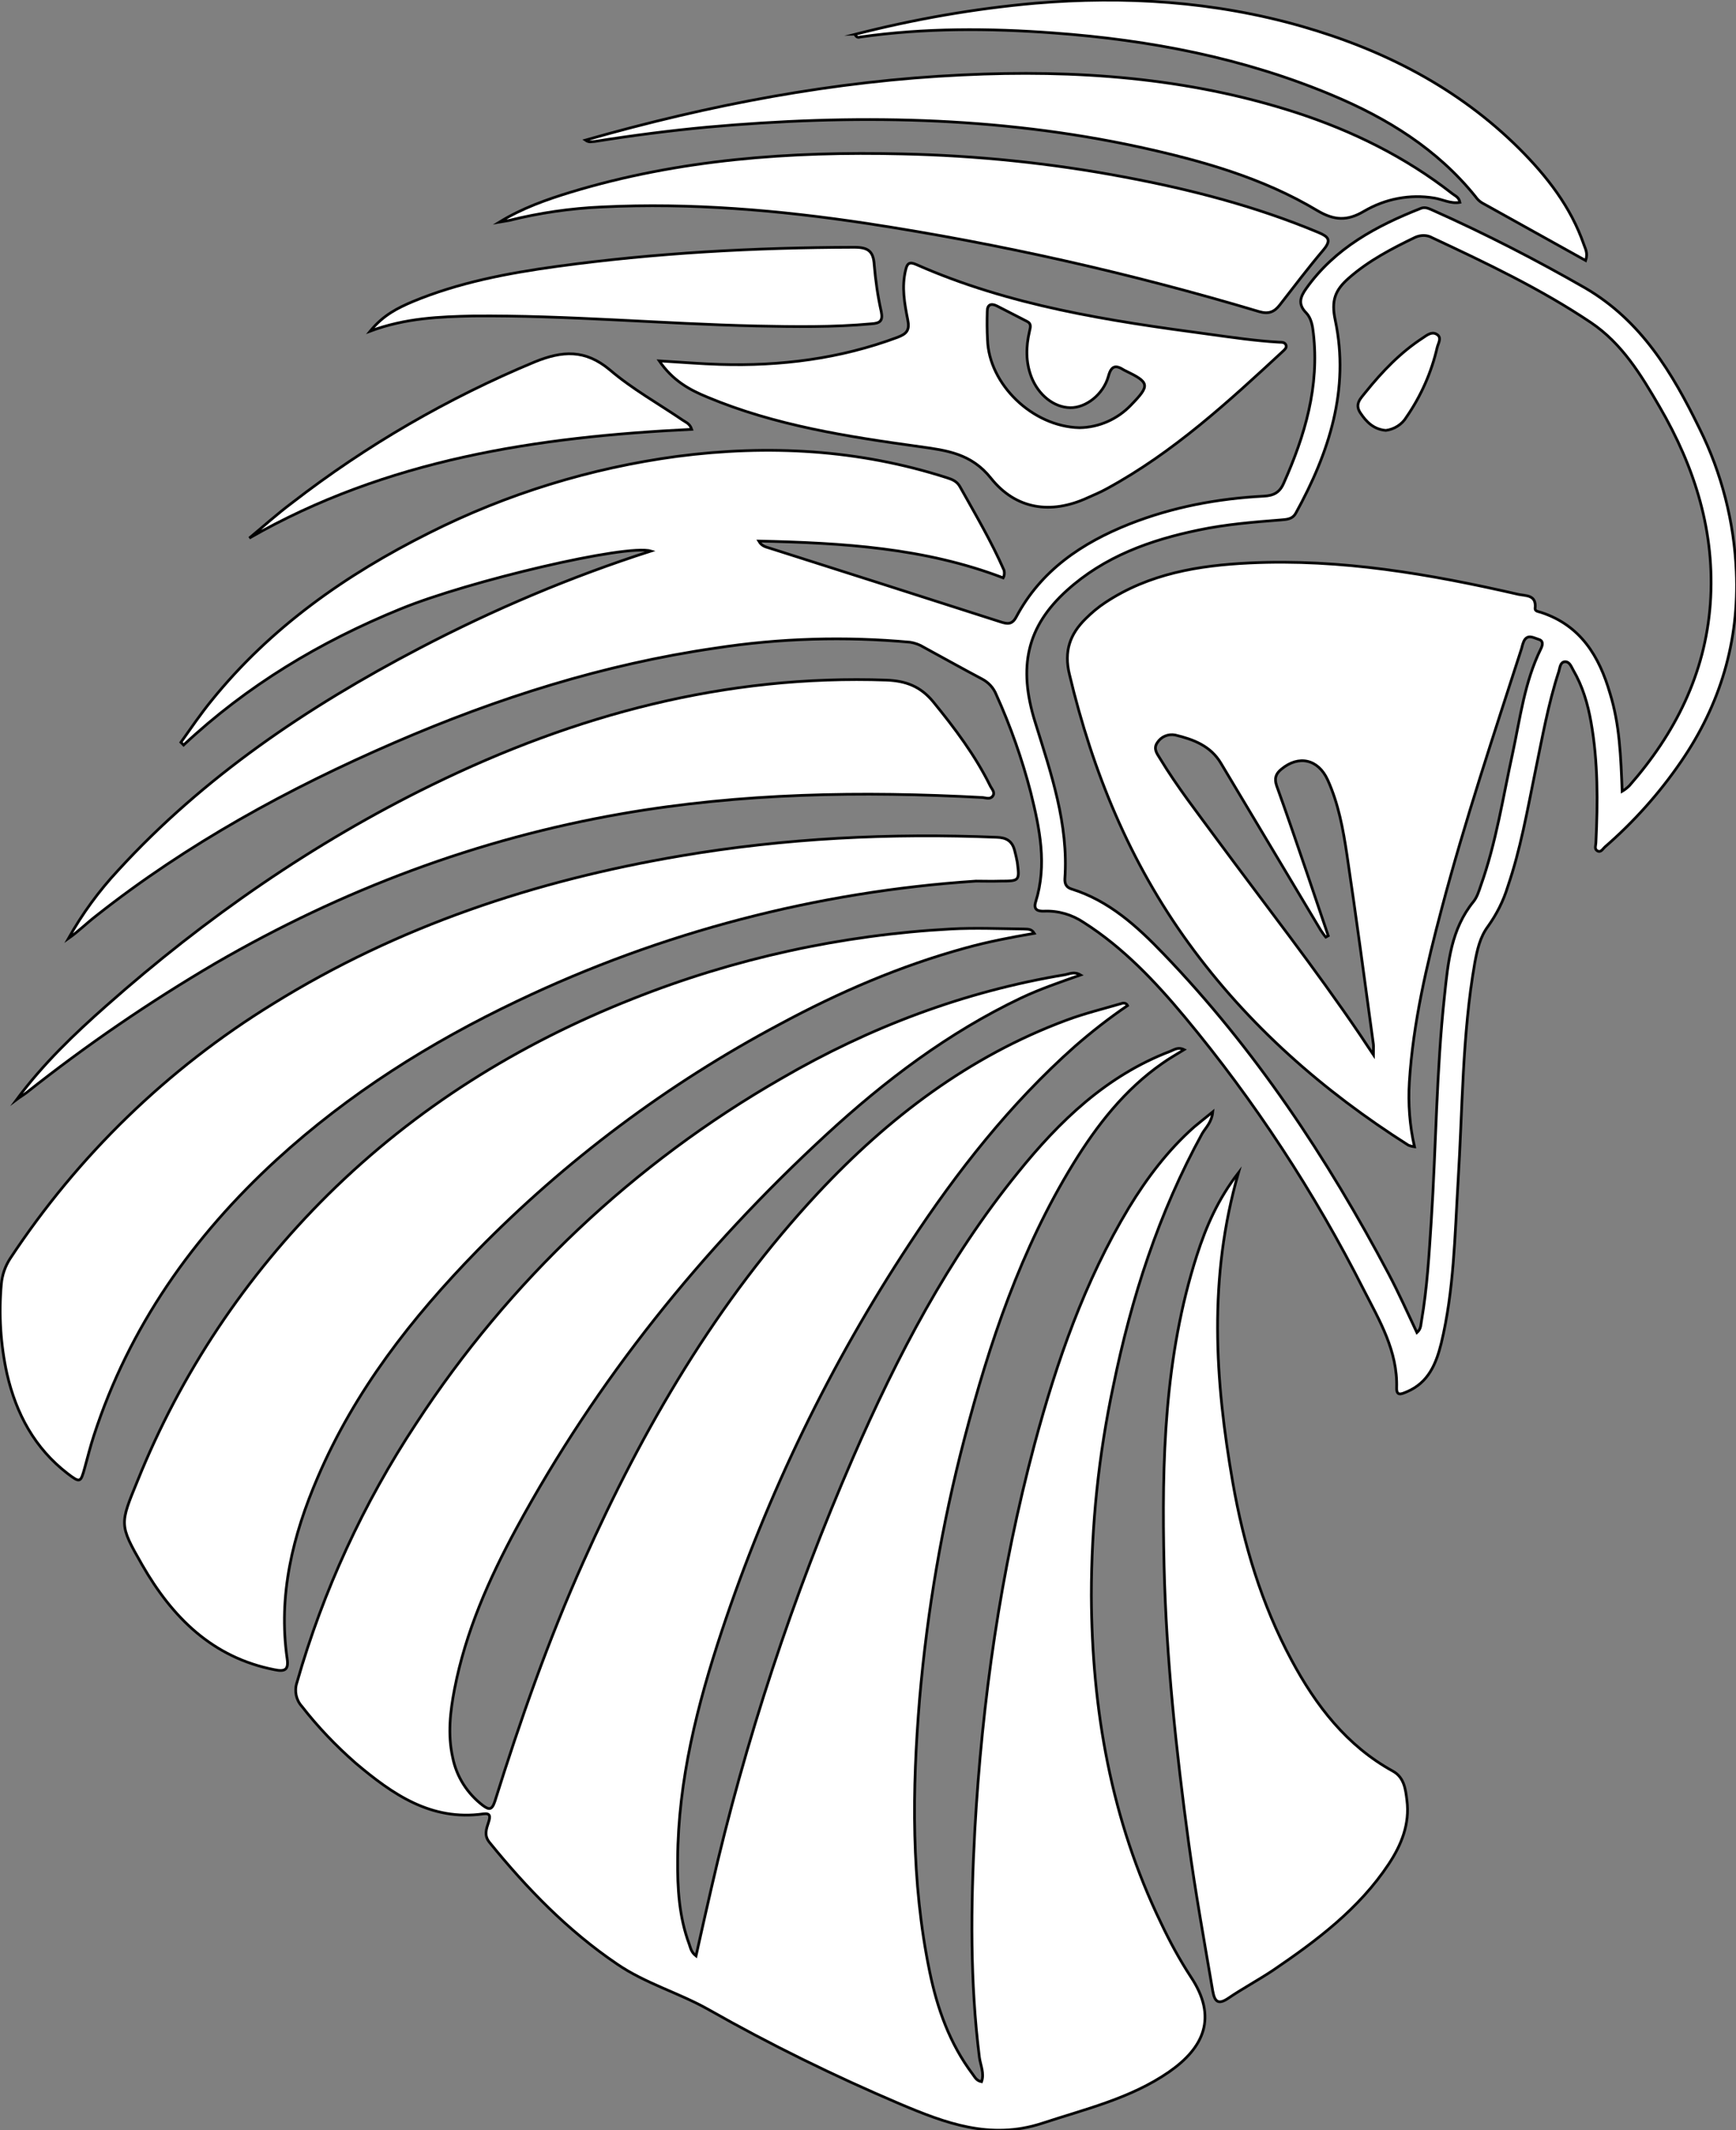 <?xml version="1.0" encoding="utf-8"?>
<!-- Generator: Adobe Illustrator 24.1.0, SVG Export Plug-In . SVG Version: 6.00 Build 0)  -->
<svg version="1.1" id="图层_1" xmlns="http://www.w3.org/2000/svg" xmlns:xlink="http://www.w3.org/1999/xlink" x="0px" y="0px"
	 viewBox="0 0 642 787.4" style="enable-background:new 0 0 642 787.4;" xml:space="preserve">
<rect x="0" y="0" width="642" height="787.4" fill="#808080" stroke="none"/>
<style type="text/css">
	.st0{fill:#FFFFFF;stroke:#000000;stroke-miterlimit:10;}
</style>
<g>
	<path id="X0069A9M2Gra8OT12_4_" class="st0" d="M399.6,360.4c-7.7,2.7-15,5.2-22,8.5c-26.9,12.8-50.4,30.6-72.1,50.6
		c-46,42.4-84.7,90.5-114.5,145.4c-10.2,18.8-18.8,38.3-22.9,59.4c-1.6,8.3-2.6,16.8-0.7,25.3c1.4,7.1,5.4,13.4,11.2,17.8
		c2.2,1.6,3.3,1.8,4.4-1.5c9.4-30,19.8-59.7,32.7-88.5c22.2-49.7,49.4-96.3,86.8-136.4c26-27.8,55.8-50.5,91.9-63.9
		c6.7-2.5,13.7-4.2,20.5-6.2c0.8-0.3,1.7,0,2.1,0.8c-6.8,4.6-13.3,9.7-19.5,15.1c-24,21.3-43.6,46.3-61.1,72.9
		c-29.3,44.4-52.6,92.5-69.4,143c-9.1,27.4-16.2,55.3-16.4,84.5c-0.1,10.7,0.5,21.3,4.3,31.5c0.5,1.4,0.7,2.9,2.5,4.3
		c1.9-8.6,3.8-16.9,5.7-25.2c12.5-54.5,30.1-107.8,52.4-159.1c16.3-37.4,35.1-73.4,60.9-105.2c15.4-19.1,32.8-35.9,56.4-44.9
		c1.5-0.6,2.9-1.7,5.1-0.6c-2.9,1.8-5.6,3.3-8.1,5.1c-13.9,9.7-24.1,22.8-32.9,37.1c-19.4,31.6-31,66.2-40.3,101.8
		c-8.2,31.4-13.7,63.5-16.5,95.8c-2.8,33.8-3.2,67.6,3.7,101c2.8,13.6,7.4,26.6,15.9,37.9c0.8,1,1.3,2.4,3.3,2.8
		c1.1-3.1-0.4-6.1-0.8-9c-3.5-27.9-3.2-55.9-1.7-83.8c2.7-48.4,9.6-96.1,22.1-142.9c8.2-30.5,18.5-60.2,34.9-87.4
		c6.7-11,14.4-21.2,24.1-29.8c2-1.7,4.1-3.3,6.9-5.6c-0.4,3.9-2.6,5.8-3.9,8c-16.1,29.3-26.2,60.7-32.9,93.4
		c-5.4,25.4-8.1,51.4-8.1,77.4c0.2,42.1,7.3,82.9,25.8,121.1c3.2,6.8,6.8,13.4,10.9,19.7c10.2,15.2,4.8,26.4-8,35.3
		c-14.2,9.8-30.9,13.7-47,19c-19.1,6.2-35.7-0.1-52.5-7.2c-24.2-10.3-47.9-21.9-70.8-34.9c-11-6.2-23.3-9.6-33.8-16.8
		c-18.3-12.4-33.4-28-47.2-45c-2.1-2.6-1.1-5-0.3-7.5c0.6-1.9,0.8-3.4-2-3c-19.3,2.7-33.6-7.3-47.2-18.8c-7.3-6.4-14-13.4-19.9-21
		c-2.1-2.3-2.8-5.7-1.8-8.7c9.7-34,24.6-66.3,44.1-95.8c34.3-52.6,80.6-96.3,135-127.5c32.7-19,67.6-32.2,105-38.4
		C395.5,360,397.3,359,399.6,360.4z"/>
	<path id="XFF0007M2Gra6OT3" class="st0" d="M371,213.6c-29-11.1-59.3-12.9-90.4-13.6c1.2,2.1,2.9,2.2,4.3,2.7
		c28.4,9,56.8,18.1,85.2,27.2c2.5,0.8,4.2,1,5.7-1.8c9.2-17.3,24.3-27.4,41.9-34.4c16-6.3,32.6-9.4,49.7-10.3
		c3.6-0.2,5.8-1.3,7.3-4.7c7.9-17.7,13.3-35.9,11-55.6c-0.3-2.7-0.8-5.5-2.6-7.4c-3.2-3.2-2.3-5.9,0-9.1
		C493.7,91.7,509,83.5,525.5,77c1.6-0.6,2.9,0.1,4.3,0.7c19.3,8.6,38.2,18.3,56.5,28.8c20.7,12.1,32.2,31.4,42.2,51.9
		c8.2,16.5,12.8,34.5,13.6,52.9c1.1,25.7-5.9,49.1-20.4,70.2c-8,11.7-17.5,22.3-28.2,31.6c-0.8,0.7-1.5,2.2-2.8,1.4
		c-1.2-0.7-0.5-2.1-0.5-3.2c0.7-14.8,0.8-29.6-1.8-44.3c-1.2-6.8-3.1-13.3-6.6-19.3c-0.7-1.2-1.3-3.1-3-3.1
		c-1.8,0.1-1.9,2.1-2.3,3.5c-4,12.2-6.2,24.9-8.8,37.4c-2.9,14.2-5.4,28.5-10.1,42.2c-1.6,5.3-4.1,10.2-7.3,14.7
		c-3,4-4,8.7-4.9,13.5c-4.7,26.8-4.5,54.1-6.2,81.1c-1.2,19.9-1.5,40-6.2,59.5c-1.9,7.6-4.7,14.6-12.8,18c-1.9,0.8-3.8,1.7-3.7-1.5
		c0.4-13.5-6.3-24.8-12.1-36.1c-18.2-36-40.4-69.9-66.2-100.9c-11-13.2-22.8-25.7-37.4-35c-4.3-2.9-9.4-4.4-14.6-4.2
		c-2.4,0.1-4.1-0.5-3.2-3.4c4.3-13.7,1.5-27.1-1.8-40.4c-3.2-12.4-7.5-24.6-12.8-36.3c-1-2.5-2.9-4.5-5.2-5.7
		c-7.2-3.8-14.3-7.8-21.5-11.7c-1.6-1-3.3-1.6-5.1-1.9c-24.1-2.2-48.3-1.5-72.2,2.2c-41.2,6-80.4,18.4-118.5,34.9
		c-39.3,17-76.6,37.4-110.3,64c-3.5,2.7-6.6,5.8-10.3,8.4c5.1-9.1,11.3-17.6,18.4-25.2c31.7-34.6,70-60.4,111.3-82
		c27.5-14.4,56.1-26.5,85.7-36c-9-2.7-67.5,11.1-92.6,21.4c-29.7,12.1-56.7,28.3-80.2,50.3l-1-1c3.7-5.2,7.3-10.5,11.3-15.4
		c21.9-27.1,49.7-46.6,80.5-62c28.8-14.5,59.8-24,91.7-28.3c33.8-4.4,67.1-2.6,99.8,7.9c1.9,0.6,3.7,1.3,4.8,3.3
		c5.7,10.2,11.6,20.2,16.3,30.9C371.5,211.7,371.5,212.7,371,213.6z M599.9,292.5c1-0.6,1.9-1.3,2.7-2.1
		c16.9-19.3,28-41.3,29.9-67.2c1.9-26.4-5.7-50.4-18.8-72.9c-6.8-11.7-13.8-23.3-25.4-31.1c-18.5-12.4-38.5-21.9-58.6-31.3
		c-1.9-1.1-4.2-1.1-6.3-0.2c-8.7,4.2-17.2,8.6-24.6,15.1c-5,4.4-6.6,8.2-5,15.6c5.4,25.5-2.3,49-14.6,71.3c-1.3,2.3-3.4,2.3-5.6,2.5
		c-10.1,0.8-20.2,1.6-30.2,3.7c-18,3.7-35,9.8-48.9,22.4c-14.7,13.3-18.1,28.1-11.7,48.6c5.9,19,12.4,37.7,11,57.9
		c-0.1,2,0.6,3.2,2.4,3.8c13.9,4.3,24.3,13.8,34,23.9c33.9,35.2,60.6,75.5,83.4,118.5c3.7,7,6.9,14.2,10.4,21.6
		c1.6-1.4,1.4-3,1.7-4.4c2.1-12.2,2.8-24.5,3.6-36.8c1.8-27.8,1.9-55.6,4.9-83.3c1.3-12.3,2.4-24.6,10.7-34.8c1.3-1.6,2-3.8,2.7-5.9
		c5.7-15.9,8.2-32.6,11.8-49c2.8-13,4.4-26.3,10.4-38.5c0.8-1.6,1-3.1-0.9-3.6c-1.7-0.5-3.9-2-5.3,0.6c-0.4,0.9-0.7,1.9-0.9,2.8
		c-10.3,31.9-20.9,63.6-29.5,96c-5.6,21.1-10.6,42.3-12,64.2c-0.5,8.1,0.1,16.2,1.9,24c-0.8-0.1-1.6-0.3-2.3-0.6
		c-31.5-20-59.2-44.3-81.2-74.6c-21.8-30-35.5-63.4-44.1-99.4c-2.1-8.6,0.2-14.9,6-20.6c2.2-2.2,4.7-4.3,7.3-6
		c16.2-10.7,34.5-13.7,53.3-14.6c33.8-1.6,66.7,4.1,99.4,11.6c2.8,0.6,6.8,0.1,6.2,5.2c-0.1,1.1,1.4,1.2,2.3,1.5
		c14.5,4.8,21.4,16.1,25.4,29.9C599,267.9,599.4,279.7,599.9,292.5z M491.2,345.9l-0.9,0.5c-0.7-0.8-1.3-1.7-1.9-2.6
		c-12.3-20.6-24.6-41.1-36.9-61.7c-3.8-6.4-10.2-8.8-16.9-10.4c-2.6-0.5-5.2,0.6-6.6,2.8c-1.6,2.3-0.1,4.1,1,5.9
		c6.3,10.4,13.8,20,21,29.8c17.8,24.1,36.3,47.7,53.1,72.5c1.4,2.1,2.7,4.1,4.8,7.2c0-2.3,0.1-3.1,0-3.9
		c-3.2-23.4-6.3-46.8-9.8-70.2c-1.4-9.3-3.1-18.7-7.1-27.5c-3.5-7.7-10.7-9.3-17.1-4c-2.1,1.7-2.7,3.4-1.8,6.1
		c3.9,10.8,7.6,21.7,11.3,32.5C486,330.6,488.6,338.2,491.2,345.9z"/>
	<path id="X0069A9M2Gra8OT12_3_" class="st0" d="M382.5,345c-8.7,1.5-17.1,3.1-25.4,5.4c-24.1,6.6-46.8,16.4-68.7,28.2
		c-41.4,22-79.2,50.3-112,83.8c-24.1,24.7-45.2,51.7-58.9,83.7c-9.2,21.4-14.7,43.5-11.3,67.1c0.6,4.1-0.9,4.8-4.7,4
		c-23-4.5-37.8-19.4-48.9-38.7c-8.6-15-8.3-15.1-1.7-31.2c16-39.7,40-75.6,70.4-105.7c32.5-32.1,70.4-55.7,112.7-72.4
		c37.5-14.9,77.2-23.6,117.6-25.8c9-0.5,18-0.1,27,0C379.9,343.5,381.4,343.2,382.5,345z"/>
	<path id="X0069A9M2Gra8OT12_2_" class="st0" d="M360.9,325.7c-58.8,3.9-116.3,18.9-169.5,44.3c-32.4,15.4-62.4,34.3-89,58.6
		c-31,28.4-54.6,61.8-67.7,102.1c-1.3,4-2.3,8-3.4,12c-1.5,5.4-1.7,5.5-6.3,2c-12.2-9.4-19-22.1-22.4-36.8
		c-2.4-10.9-3.1-22.1-2.1-33.3c0.3-3.3,1.4-6.5,3.2-9.3c25.1-38.1,58.3-70.3,97.2-94.2c46.4-28.8,97.1-45.6,150.7-54.7
		c38.8-6.6,77.8-8.5,117-6.9c3.6,0.1,5.7,1.4,6.6,4.8c0.4,1.4,0.7,2.9,1,4.4c0.9,6.9,0.8,7-6.2,7
		C366.8,325.8,363.6,325.7,360.9,325.7z"/>
	<path id="X0069A9M2Gra8OT12_1_" class="st0" d="M458,433.5c-11.2,38.9-8.7,76.7-2.1,114.5c4,22.9,10.7,45.1,21.7,65.6
		c9,16.8,20.4,31.7,37.5,41.1c4.2,2.3,4.7,6.7,5.2,10.8c1.1,8.7-2,16.4-6.7,23.5c-11,16.6-26.6,28.3-42.8,39.3
		c-5.4,3.6-11.2,6.7-16.5,10.3c-3.8,2.6-5.1,1.3-5.8-2.6c-3.1-18.2-6.4-36.4-8.9-54.7c-4.6-34-8.3-68.1-9.1-102.5
		c-0.9-38.7,0.1-77.3,12.1-114.7C446,453.5,450.4,443.3,458,433.5z"/>
	<path id="X0069A9M2Gra8OT12" class="st0" d="M6.2,406.4c9.7-13.1,21.2-24.1,33.2-34.7c36.6-32.4,76.4-60.1,120.4-81.6
		c53-25.9,108.6-40.8,168.1-38.7c7.1,0.3,12.5,2.3,17.2,8c8,9.8,15.6,19.9,21.2,31.3c0.6,1.1,1.8,2.3,0.8,3.6
		c-1,1.3-2.5,0.6-3.7,0.5c-44.7-2.4-89.2-1.7-133.5,6c-53.4,9.3-103.3,28.1-150.1,55.2c-24.4,14.3-47.8,30.3-70,47.9
		C8.6,404.8,7.4,405.5,6.2,406.4z"/>
	<path id="X0031BFM2Gra1OT25" class="st0" d="M243.8,133.4c8.3,0.5,15.4,1.1,22.4,1.3c22.5,0.7,44.5-2.1,65.7-10
		c3.4-1.3,4.6-2.6,3.8-6.5c-1.2-6-2.3-12.1-0.8-18.3c0.6-2.7,1.5-3.2,4-2.1c34.4,15.2,71.1,20.8,107.9,25.7c8.7,1.2,17.5,2.5,26.3,3
		c1,0,2.1,0,2.5,1.1c0.3,0.9-0.4,1.5-1,2.1c-20.3,18.8-40.6,37.5-65.2,50.9c-2.3,1.3-4.8,2.3-7.2,3.4c-13.7,6.3-26.6,4.2-35.7-7.2
		c-7.3-9.2-16.4-10.3-26.4-11.7c-26.7-3.7-53.4-7.8-78.5-18.3C255,144.1,248.8,140.7,243.8,133.4z M399.2,158.1
		c7.2-0.1,14-3.1,19-8.3c7.2-7.4,7-8.4-2.1-12.8c-0.2-0.1-0.3-0.1-0.4-0.2c-3-1.9-4.7-1.8-5.8,2.3c-1.9,6.8-8.4,11.7-14.1,11.6
		c-6.1-0.1-11.8-4.7-14.4-11.4c-2.1-5.5-2-11.1-0.7-16.7c0.3-1.5,0.9-2.9-0.9-3.8c-3.7-1.9-7.4-3.8-11.1-5.7c-2.2-1.1-3.6-0.5-3.6,2
		c-0.1,3.5-0.1,7,0.1,10.5C365.7,141.9,381.7,157.7,399.2,158.1L399.2,158.1z"/>
	<path id="X0069A9M2Gra1OT12_4_" class="st0" d="M184.7,82.1C193,77,202,73.8,211.2,71c40-12.1,81-15.1,122.5-14.1
		c27.5,0.6,54.9,3.4,81.9,8.5c24.6,4.6,48.7,10.8,71.9,20.5c3.8,1.6,5,2.8,1.9,6.5c-5.6,6.6-10.8,13.5-16.1,20.3
		c-2,2.6-4.1,3.5-7.6,2.5c-47.5-14.2-96-25.1-145-32.6c-32.5-4.9-65.1-7.7-98-6.1c-11.7,0.5-23.2,2.2-34.5,5
		C187,81.7,185.9,81.9,184.7,82.1z"/>
	<path id="X0069A9M2Gra1OT12_3_" class="st0" d="M216.5,51.8c46-13.1,92.2-21.9,139.4-24.1c41.9-2,83.2,0.9,123.4,13.9
		c20.9,6.8,40.4,16.4,57.8,30c1,0.8,2.4,1.2,2.8,3.2c-3.4,0.6-6.4-1.1-9.5-1.6c-9-1.5-18.2,0.3-26,4.9c-6.1,3.6-10.9,3.5-17.3-0.3
		c-20.2-12.1-42.7-18.4-65.5-23.4C368.7,42.9,315.2,42.2,261.5,47c-13.9,1.3-27.8,3.1-41.6,5.3C218.9,52.3,217.9,52.8,216.5,51.8z"
		/>
	<path id="X0069A9M2Gra1OT12_2_" class="st0" d="M586.4,96.3C573.3,89,560.7,82,548.1,75c-1-0.6-1.8-1.4-2.5-2.4
		c-14.1-17.5-32.6-28.9-52.9-37.4c-32.9-13.8-67.4-20.4-102.9-23c-24-1.8-47.9-1.9-71.8,1.5c-0.7,0.3-1.4-0.1-1.7-0.8
		c0-0.1,0-0.2-0.1-0.2c21.9-5.6,44.1-9.5,66.6-11.5c33.3-2.8,66.2-0.7,98.5,8.5c30.4,8.7,58,22.8,80.6,45.3
		c10.2,10.2,19,21.5,23.8,35.3C586.3,92,587.3,93.6,586.4,96.3z"/>
	<path id="X0069A9M2Gra1OT12_1_" class="st0" d="M136.9,122.4c4.9-6,10.3-8.6,15.7-10.9c17.1-7.1,35.1-10.5,53.2-13
		c36.5-5,73.3-7,110.1-7.1c5.1,0,7.1,1.4,7.4,6.5c0.5,5.8,1.3,11.6,2.6,17.3c0.7,3.5-0.5,4.3-3.7,4.5c-14.1,1.3-28.3,1.1-42.4,0.8
		c-35-0.8-69.9-4-104.9-3.7C162.6,117.1,150.1,117.5,136.9,122.4z"/>
	<path id="X0069A9M2Gra1OT12" class="st0" d="M255.8,158.7c-57.3,2.8-112.8,11.1-163.6,40.2c5.3-4.4,10.4-9,15.9-13.1
		c27.4-21.2,57.6-38.7,89.6-52c10.3-4.2,18.7-4.7,27.8,2.9c8.3,7.1,18,12.5,27.1,18.7C253.8,156.2,255.1,156.6,255.8,158.7z"/>
	<path id="X990000M2Color5" class="st0" d="M512.5,159.1c-4.5-0.4-7.2-3.1-9.5-6.6c-2.1-3.3,0.3-5.3,2-7.5
		c6.2-7.7,12.9-14.7,21.2-20.1c1.5-1,3.2-2.4,5-1.4c2.2,1.2,0.7,3.3,0.3,4.9c-2.1,9.2-6,18-11.4,25.8
		C518.5,156.9,515.6,158.7,512.5,159.1z"/>
</g>
</svg>
